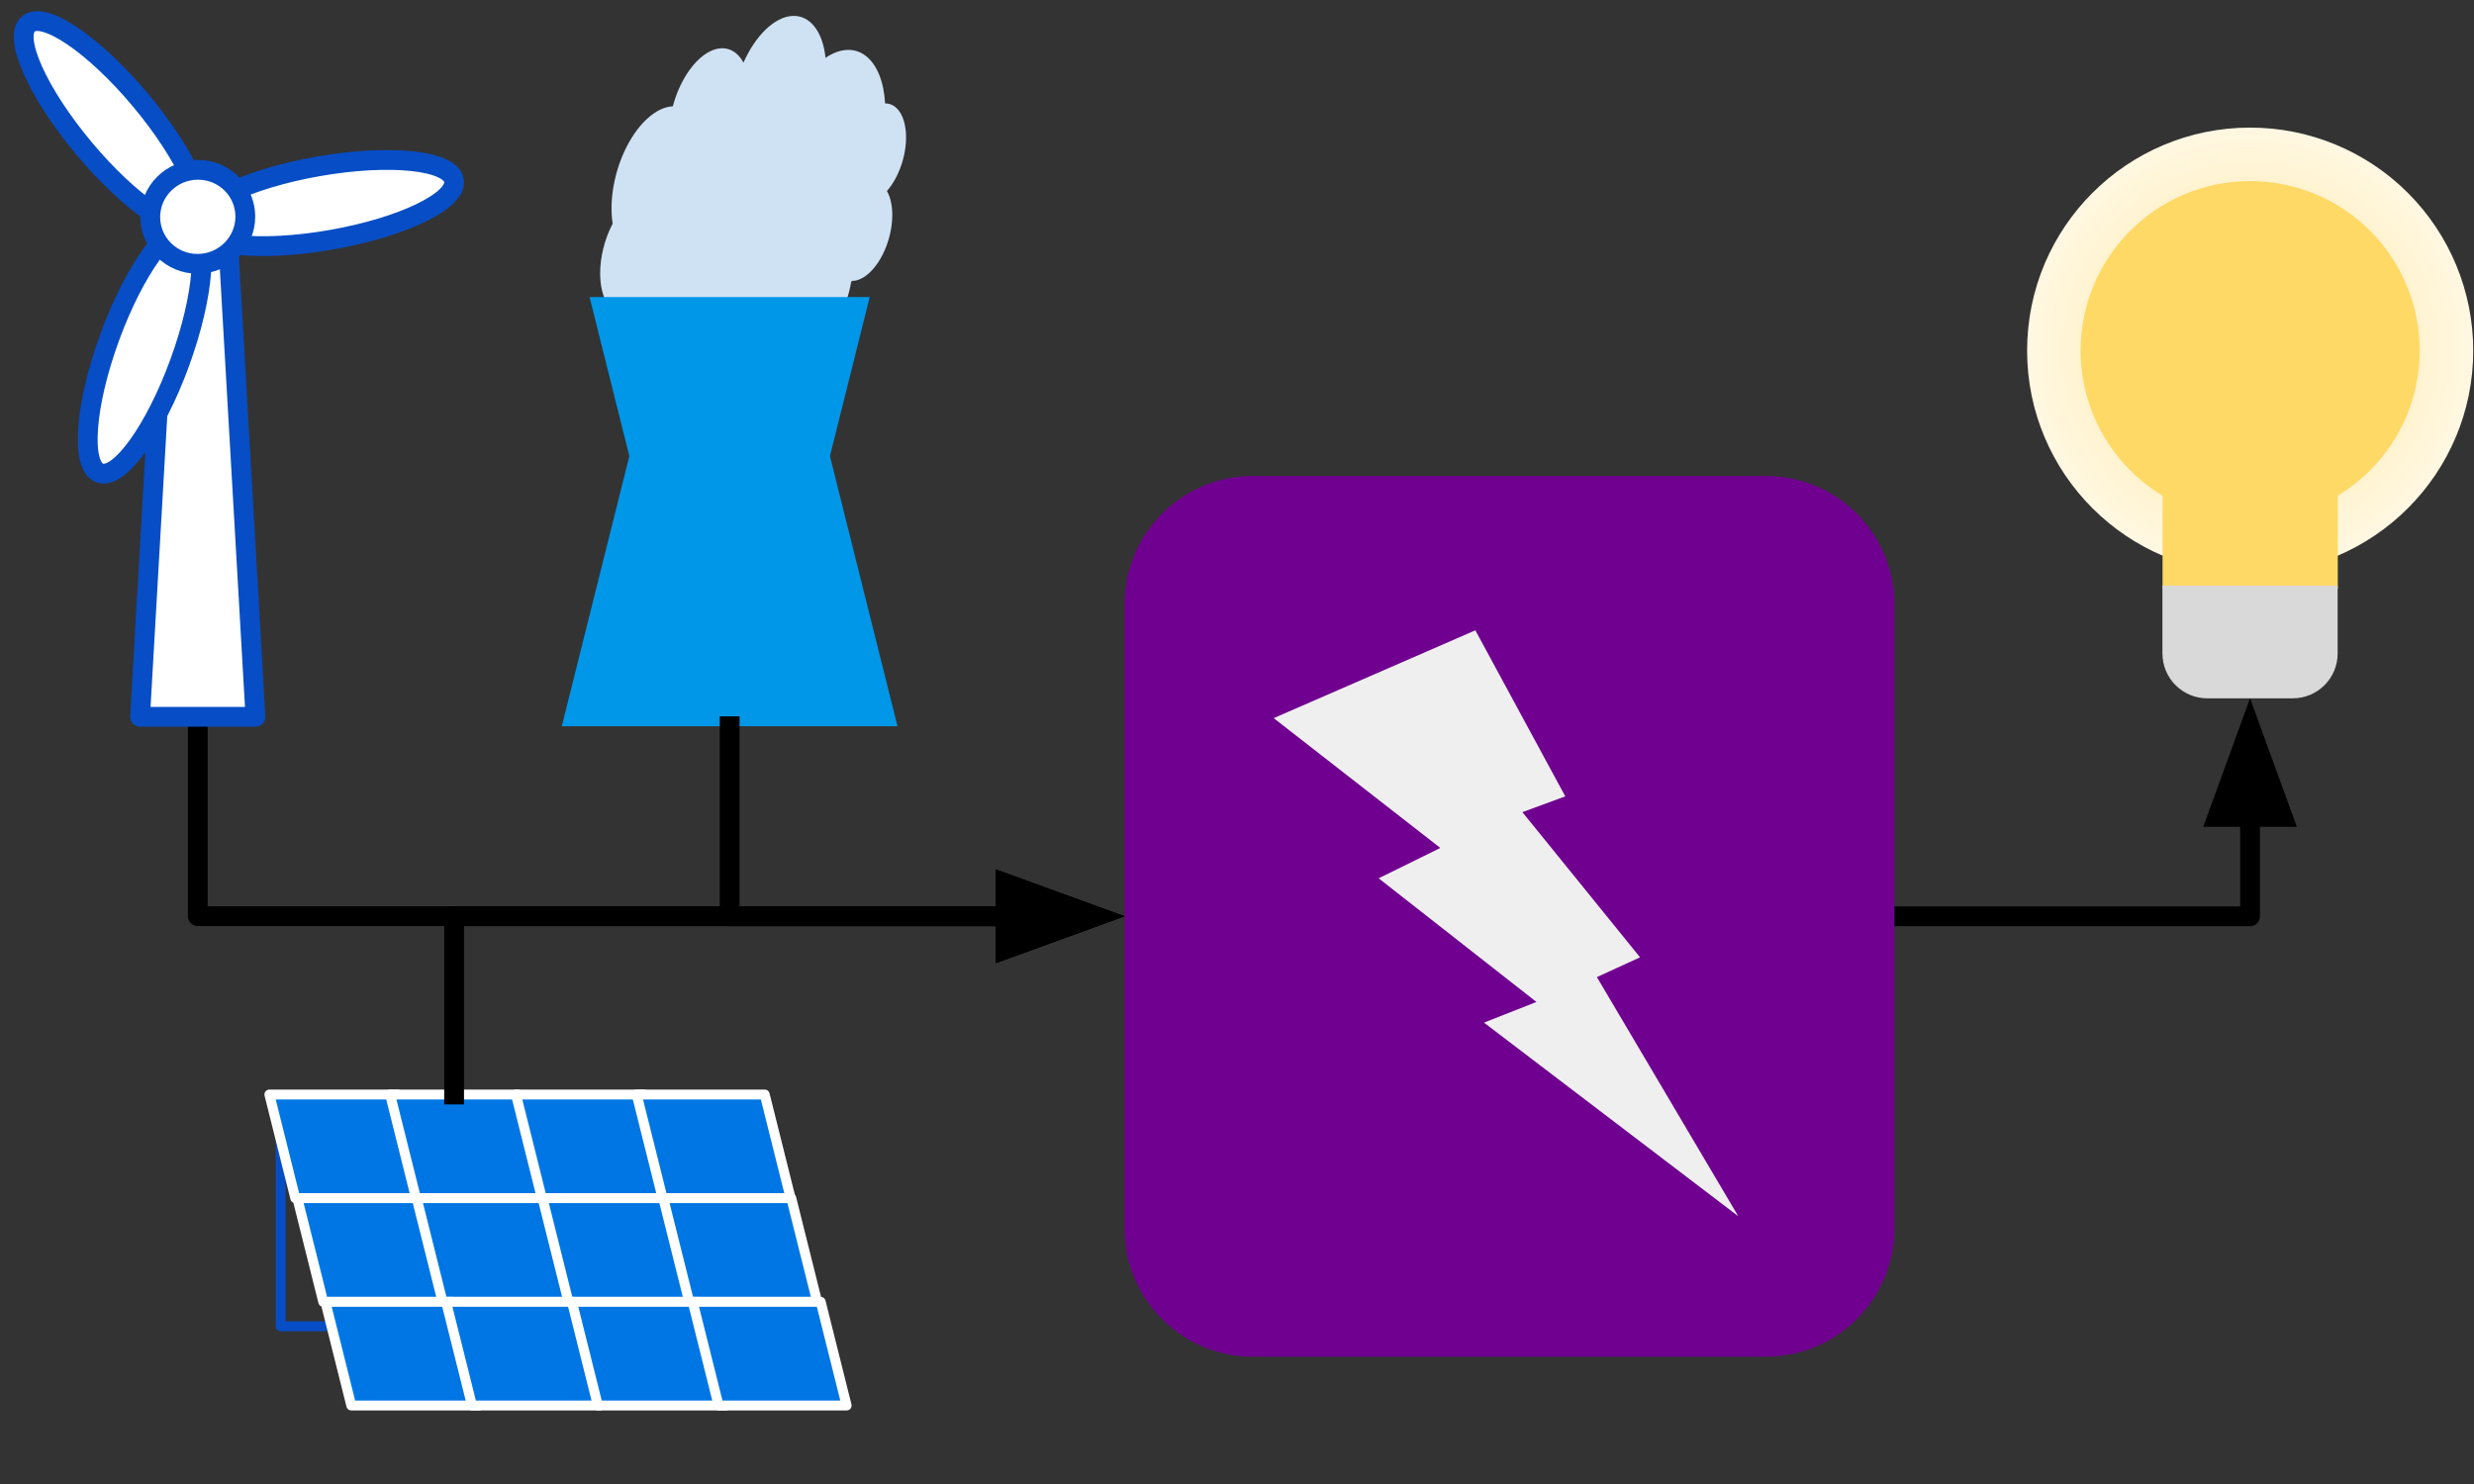 <svg version="1.1" viewBox="0.0 0.0 250.0 150.0" fill="none" stroke="none" stroke-linecap="square" stroke-miterlimit="10" xmlns:xlink="http://www.w3.org/1999/xlink" xmlns="http://www.w3.org/2000/svg"><rect x="0.0" y="0.0" width="250.0" height="150.0" fill="#333333" stroke="none"/><clipPath id="p.0"><path d="m0 0l250.0 0l0 150.0l-250.0 0l0 -150.0z" clip-rule="nonzero"/></clipPath><g clip-path="url(#p.0)"><path fill="#000000" fill-opacity="0.0" d="m0 0l250.0 0l0 150.0l-250.0 0z" fill-rule="evenodd"/><path fill="#cfe2f3" d="m86.016 28.502l0 0c-0.544 2.986 -2.038 5.746 -3.848 7.109c-1.81 1.364 -3.619 1.091 -4.659 -0.701l0 0c-0.953 1.606 -2.19 2.596 -3.335 2.672c-1.145 0.076 -2.065 -0.773 -2.481 -2.288l0 0c-0.837 1.462 -1.957 2.329 -2.963 2.296c-1.006 -0.034 -1.756 -0.964 -1.983 -2.462l0 0c-1.209 1.483 -2.632 1.921 -3.651 1.124c-1.02 -0.797 -1.454 -2.686 -1.115 -4.849l0 0c-0.834 -0.662 -1.321 -2.011 -1.335 -3.698c-0.014 -1.687 0.447 -3.547 1.264 -5.1l0 0c-0.369 -2.385 0.173 -5.351 1.424 -7.792c1.251 -2.441 3.024 -3.989 4.656 -4.067c0.638 -2.4 1.95 -4.454 3.43 -5.37c1.48 -0.916 2.898 -0.551 3.707 0.955l0 0c1.237 -2.778 3.157 -4.616 4.931 -4.719c1.774 -0.103 3.083 1.547 3.362 4.237l0 0c1.464 -0.998 2.927 -1.073 4.059 -0.207c1.132 0.866 1.839 2.6 1.96 4.81l0 0c1.231 -0.006 2.077 1.307 2.118 3.286c0.041 1.979 -0.731 4.204 -1.933 5.57l0 0c0.755 1.309 0.718 3.593 -0.09 5.66c-0.809 2.067 -2.207 3.45 -3.465 3.427z" fill-rule="evenodd"/><path fill="#000000" fill-opacity="0.0" d="m89.624 19.306l0 0c-0.356 -0.618 -0.863 -0.968 -1.451 -1.005m1.266 -7.85c-0.257 0.001 -0.525 0.06 -0.796 0.176m-5.223 -4.779c0.051 0.496 0.067 1.017 0.046 1.556m-8.339 -1.073l0 0c-0.225 0.506 -0.424 1.035 -0.592 1.576m-6.545 2.839c-0.679 2.556 -0.478 5.064 0.516 6.447m-6.597 5.412c0.436 -0.828 0.956 -1.536 1.519 -2.067m-1.448 10.866l0 0c0.056 -0.359 0.133 -0.719 0.229 -1.076m4.537 4.801l0 0c0.302 -0.37 0.582 -0.795 0.831 -1.262m4.115 1.428l0 0c0.201 -0.351 0.381 -0.729 0.537 -1.125m5.279 0.742l0 0c-0.22 -0.379 -0.401 -0.819 -0.538 -1.308m9.045 -5.1l0 0c0.075 -0.412 0.131 -0.822 0.167 -1.227" fill-rule="evenodd"/><path fill="#0097e9" d="m56.769 73.408l7.218 -28.873l19.488 0l7.218 28.873z" fill-rule="evenodd"/><path fill="#0097e9" d="m87.885 30.026l-6.325 25.302l-15.658 0l-6.325 -25.302z" fill-rule="evenodd"/><path fill="#000000" fill-opacity="0.0" d="m28.36 134.059l0 -21.634l13.727 21.634z" fill-rule="evenodd"/><path stroke="#074dc6" stroke-width="1.0" stroke-linejoin="round" stroke-linecap="butt" d="m28.36 134.059l0 -21.634l13.727 21.634z" fill-rule="evenodd"/><path fill="#0076e4" d="m42.777 121.109l-2.619 -10.478l-12.938 0l2.619 10.478z" fill-rule="evenodd"/><path stroke="#ffffff" stroke-width="1.0" stroke-linejoin="round" stroke-linecap="butt" d="m42.777 121.109l-2.619 -10.478l-12.938 0l2.619 10.478z" fill-rule="evenodd"/><path fill="#0076e4" d="m54.976 121.109l-2.619 -10.478l-12.938 0l2.619 10.478z" fill-rule="evenodd"/><path stroke="#ffffff" stroke-width="1.0" stroke-linejoin="round" stroke-linecap="butt" d="m54.976 121.109l-2.619 -10.478l-12.938 0l2.619 10.478z" fill-rule="evenodd"/><path fill="#0076e4" d="m67.695 121.109l-2.619 -10.478l-12.938 0l2.619 10.478z" fill-rule="evenodd"/><path stroke="#ffffff" stroke-width="1.0" stroke-linejoin="round" stroke-linecap="butt" d="m67.695 121.109l-2.619 -10.478l-12.938 0l2.619 10.478z" fill-rule="evenodd"/><path fill="#0076e4" d="m79.895 121.109l-2.619 -10.478l-12.938 0l2.619 10.478z" fill-rule="evenodd"/><path stroke="#ffffff" stroke-width="1.0" stroke-linejoin="round" stroke-linecap="butt" d="m79.895 121.109l-2.619 -10.478l-12.938 0l2.619 10.478z" fill-rule="evenodd"/><path fill="#0076e4" d="m45.601 131.587l-2.619 -10.478l-12.938 0l2.619 10.478z" fill-rule="evenodd"/><path stroke="#ffffff" stroke-width="1.0" stroke-linejoin="round" stroke-linecap="butt" d="m45.601 131.587l-2.619 -10.478l-12.938 0l2.619 10.478z" fill-rule="evenodd"/><path fill="#0076e4" d="m57.66 131.587l-2.619 -10.478l-12.938 0l2.619 10.478z" fill-rule="evenodd"/><path stroke="#ffffff" stroke-width="1.0" stroke-linejoin="round" stroke-linecap="butt" d="m57.66 131.587l-2.619 -10.478l-12.938 0l2.619 10.478z" fill-rule="evenodd"/><path fill="#0076e4" d="m70.379 131.587l-2.619 -10.478l-12.938 0l2.619 10.478z" fill-rule="evenodd"/><path stroke="#ffffff" stroke-width="1.0" stroke-linejoin="round" stroke-linecap="butt" d="m70.379 131.587l-2.619 -10.478l-12.938 0l2.619 10.478z" fill-rule="evenodd"/><path fill="#0076e4" d="m82.579 131.587l-2.619 -10.478l-12.938 0l2.619 10.478z" fill-rule="evenodd"/><path stroke="#ffffff" stroke-width="1.0" stroke-linejoin="round" stroke-linecap="butt" d="m82.579 131.587l-2.619 -10.478l-12.938 0l2.619 10.478z" fill-rule="evenodd"/><path fill="#0076e4" d="m48.435 142.065l-2.619 -10.478l-12.938 0l2.619 10.478z" fill-rule="evenodd"/><path stroke="#ffffff" stroke-width="1.0" stroke-linejoin="round" stroke-linecap="butt" d="m48.435 142.065l-2.619 -10.478l-12.938 0l2.619 10.478z" fill-rule="evenodd"/><path fill="#0076e4" d="m60.635 142.065l-2.619 -10.478l-12.938 0l2.619 10.478z" fill-rule="evenodd"/><path stroke="#ffffff" stroke-width="1.0" stroke-linejoin="round" stroke-linecap="butt" d="m60.635 142.065l-2.619 -10.478l-12.938 0l2.619 10.478z" fill-rule="evenodd"/><path fill="#0076e4" d="m73.353 142.065l-2.619 -10.478l-12.938 0l2.619 10.478z" fill-rule="evenodd"/><path stroke="#ffffff" stroke-width="1.0" stroke-linejoin="round" stroke-linecap="butt" d="m73.353 142.065l-2.619 -10.478l-12.938 0l2.619 10.478z" fill-rule="evenodd"/><path fill="#0076e4" d="m85.553 142.065l-2.619 -10.478l-12.938 0l2.619 10.478z" fill-rule="evenodd"/><path stroke="#ffffff" stroke-width="1.0" stroke-linejoin="round" stroke-linecap="butt" d="m85.553 142.065l-2.619 -10.478l-12.938 0l2.619 10.478z" fill-rule="evenodd"/><defs><radialGradient id="p.1" gradientUnits="userSpaceOnUse" gradientTransform="matrix(5.646 0.0 0.0 5.646 0.0 0.0)" spreadMethod="pad" cx="40.275" cy="6.276" fx="40.275" fy="6.276" r="5.646"><stop offset="0.0" stop-color="#ffe599"/><stop offset="0.49" stop-color="#fff2cc"/><stop offset="1.0" stop-color="#ffffff"/></radialGradient></defs><path fill="url(#p.1)" d="m204.841 35.434l0 0c0 -12.447 10.092 -22.537 22.541 -22.537l0 0c5.978 0 11.712 2.374 15.939 6.601c4.227 4.227 6.602 9.959 6.602 15.936l0 0c0 12.447 -10.092 22.537 -22.541 22.537l0 0c-12.449 0 -22.541 -10.09 -22.541 -22.537z" fill-rule="evenodd"/><path fill="#ffd966" d="m210.248 35.434l0 0c0 -9.461 7.671 -17.131 17.134 -17.131l0 0c4.544 0 8.902 1.805 12.116 5.018c3.213 3.213 5.018 7.57 5.018 12.114l0 0c0 9.461 -7.671 17.131 -17.134 17.131l0 0c-9.463 0 -17.134 -7.67 -17.134 -17.131z" fill-rule="evenodd"/><path fill="#ffd966" d="m218.529 45.424l17.705 0l0 14.086l-17.705 0z" fill-rule="evenodd"/><path fill="#d9d9d9" d="m231.691 70.585l-8.645 0l0 0c-1.201 0 -2.354 -0.477 -3.203 -1.327c-0.85 -0.85 -1.327 -2.002 -1.327 -3.203l0 -6.853c0 -8.010864E-5 7.6293945E-5 -1.487732E-4 1.5258789E-4 -1.487732E-4l17.705 1.487732E-4l0 0c7.6293945E-5 0 1.5258789E-4 6.484985E-5 1.5258789E-4 1.487732E-4l-1.5258789E-4 6.852l0 0c0 2.502 -2.028 4.53 -4.53 4.53z" fill-rule="evenodd"/><path fill="#000000" fill-opacity="0.0" d="m19.986 72.45l0 20.157l93.638 0" fill-rule="evenodd"/><path stroke="#000000" stroke-width="2.0" stroke-linejoin="round" stroke-linecap="butt" d="m19.986 72.45l0 20.157l81.638 0" fill-rule="evenodd"/><path fill="#000000" stroke="#000000" stroke-width="2.0" stroke-linecap="butt" d="m101.624 95.911l9.076 -3.303l-9.076 -3.303z" fill-rule="evenodd"/><path fill="#000000" fill-opacity="0.0" d="m45.888 110.631l0 -18.016l67.748 0" fill-rule="evenodd"/><path stroke="#000000" stroke-width="2.0" stroke-linejoin="round" stroke-linecap="butt" d="m45.888 110.631l0 -18.016l55.748 0" fill-rule="evenodd"/><path fill="#000000" stroke="#000000" stroke-width="2.0" stroke-linecap="butt" d="m101.636 95.919l9.076 -3.303l-9.076 -3.303z" fill-rule="evenodd"/><path fill="#000000" fill-opacity="0.0" d="m73.732 73.408l0 19.213l39.906 0" fill-rule="evenodd"/><path stroke="#000000" stroke-width="2.0" stroke-linejoin="round" stroke-linecap="butt" d="m73.732 73.408l0 19.213l27.906 0" fill-rule="evenodd"/><path fill="#000000" stroke="#000000" stroke-width="2.0" stroke-linecap="butt" d="m101.637 95.924l9.076 -3.303l-9.076 -3.303z" fill-rule="evenodd"/><path fill="#000000" fill-opacity="0.0" d="m191.432 92.623l35.937 0l0 -22.047" fill-rule="evenodd"/><path stroke="#000000" stroke-width="2.0" stroke-linejoin="round" stroke-linecap="butt" d="m191.432 92.623l35.937 0l0 -10.047" fill-rule="evenodd"/><path fill="#000000" stroke="#000000" stroke-width="2.0" stroke-linecap="butt" d="m230.672 82.576l-3.303 -9.076l-3.303 9.076z" fill-rule="evenodd"/><path fill="#700090" d="m113.637 61.078l0 0c0 -7.161 5.805 -12.966 12.966 -12.966l51.862 0l0 0c3.439 0 6.737 1.366 9.168 3.798c2.432 2.432 3.798 5.73 3.798 9.168l0 63.09c0 7.161 -5.805 12.966 -12.966 12.966l-51.862 0c-7.161 0 -12.966 -5.805 -12.966 -12.966z" fill-rule="evenodd"/><path fill="#efefef" d="m149.086 63.711l9.087 16.784l-4.333 1.595l11.889 14.674l-4.361 2l14.285 24.169l-25.696 -19.57l5.3 -2.087l-15.942 -12.499l6.231 -3.069l-16.838 -13.12z" fill-rule="evenodd"/><path fill="#ffffff" d="m14.155 72.45l2.915 -50.781l5.83 0l2.915 50.781z" fill-rule="evenodd"/><path stroke="#074dc6" stroke-width="2.0" stroke-linejoin="round" stroke-linecap="butt" d="m14.155 72.45l2.915 -50.781l5.83 0l2.915 50.781z" fill-rule="evenodd"/><path fill="#ffffff" d="m19.77 22.806l0 0c-0.353 -2.05 5.204 -4.733 12.413 -5.993l0 0c7.209 -1.26 13.339 -0.62 13.692 1.429l0 0c0.353 2.05 -5.204 4.733 -12.413 5.993l0 0c-7.209 1.26 -13.339 0.62 -13.692 -1.429z" fill-rule="evenodd"/><path stroke="#074dc6" stroke-width="2.0" stroke-linejoin="round" stroke-linecap="butt" d="m19.77 22.806l0 0c-0.353 -2.05 5.204 -4.733 12.413 -5.993l0 0c7.209 -1.26 13.339 -0.62 13.692 1.429l0 0c0.353 2.05 -5.204 4.733 -12.413 5.993l0 0c-7.209 1.26 -13.339 0.62 -13.692 -1.429z" fill-rule="evenodd"/><path fill="#ffffff" d="m19.823 22.707l0 0c-1.586 1.337 -6.666 -2.122 -11.347 -7.724l0 0c-4.681 -5.602 -7.191 -11.227 -5.605 -12.564l0 0c1.586 -1.336 6.666 2.122 11.347 7.724l0 0c4.681 5.602 7.191 11.227 5.605 12.564z" fill-rule="evenodd"/><path stroke="#074dc6" stroke-width="2.0" stroke-linejoin="round" stroke-linecap="butt" d="m19.823 22.707l0 0c-1.586 1.337 -6.666 -2.122 -11.347 -7.724l0 0c-4.681 -5.602 -7.191 -11.227 -5.605 -12.564l0 0c1.586 -1.336 6.666 2.122 11.347 7.724l0 0c4.681 5.602 7.191 11.227 5.605 12.564z" fill-rule="evenodd"/><path fill="#ffffff" d="m19.158 22.96l0 0c1.953 0.713 1.504 6.855 -1.003 13.717l0 0c-2.507 6.863 -6.122 11.848 -8.075 11.134l0 0c-1.953 -0.713 -1.504 -6.855 1.003 -13.717l0 0c2.507 -6.863 6.122 -11.848 8.075 -11.134z" fill-rule="evenodd"/><path stroke="#074dc6" stroke-width="2.0" stroke-linejoin="round" stroke-linecap="butt" d="m19.158 22.96l0 0c1.953 0.713 1.504 6.855 -1.003 13.717l0 0c-2.507 6.863 -6.122 11.848 -8.075 11.134l0 0c-1.953 -0.713 -1.504 -6.855 1.003 -13.717l0 0c2.507 -6.863 6.122 -11.848 8.075 -11.134z" fill-rule="evenodd"/><path fill="#ffffff" d="m15.184 21.941l0 0c0 -2.625 2.15 -4.763 4.802 -4.777l0 0c1.274 -0.007 2.495 0.488 3.396 1.374c0.901 0.886 1.407 2.093 1.407 3.353l0 0c0 2.625 -2.15 4.763 -4.802 4.777l0 0c-2.652 0.014 -4.802 -2.103 -4.802 -4.727z" fill-rule="evenodd"/><path stroke="#074dc6" stroke-width="2.0" stroke-linejoin="round" stroke-linecap="butt" d="m15.184 21.941l0 0c0 -2.625 2.15 -4.763 4.802 -4.777l0 0c1.274 -0.007 2.495 0.488 3.396 1.374c0.901 0.886 1.407 2.093 1.407 3.353l0 0c0 2.625 -2.15 4.763 -4.802 4.777l0 0c-2.652 0.014 -4.802 -2.103 -4.802 -4.727z" fill-rule="evenodd"/></g></svg>